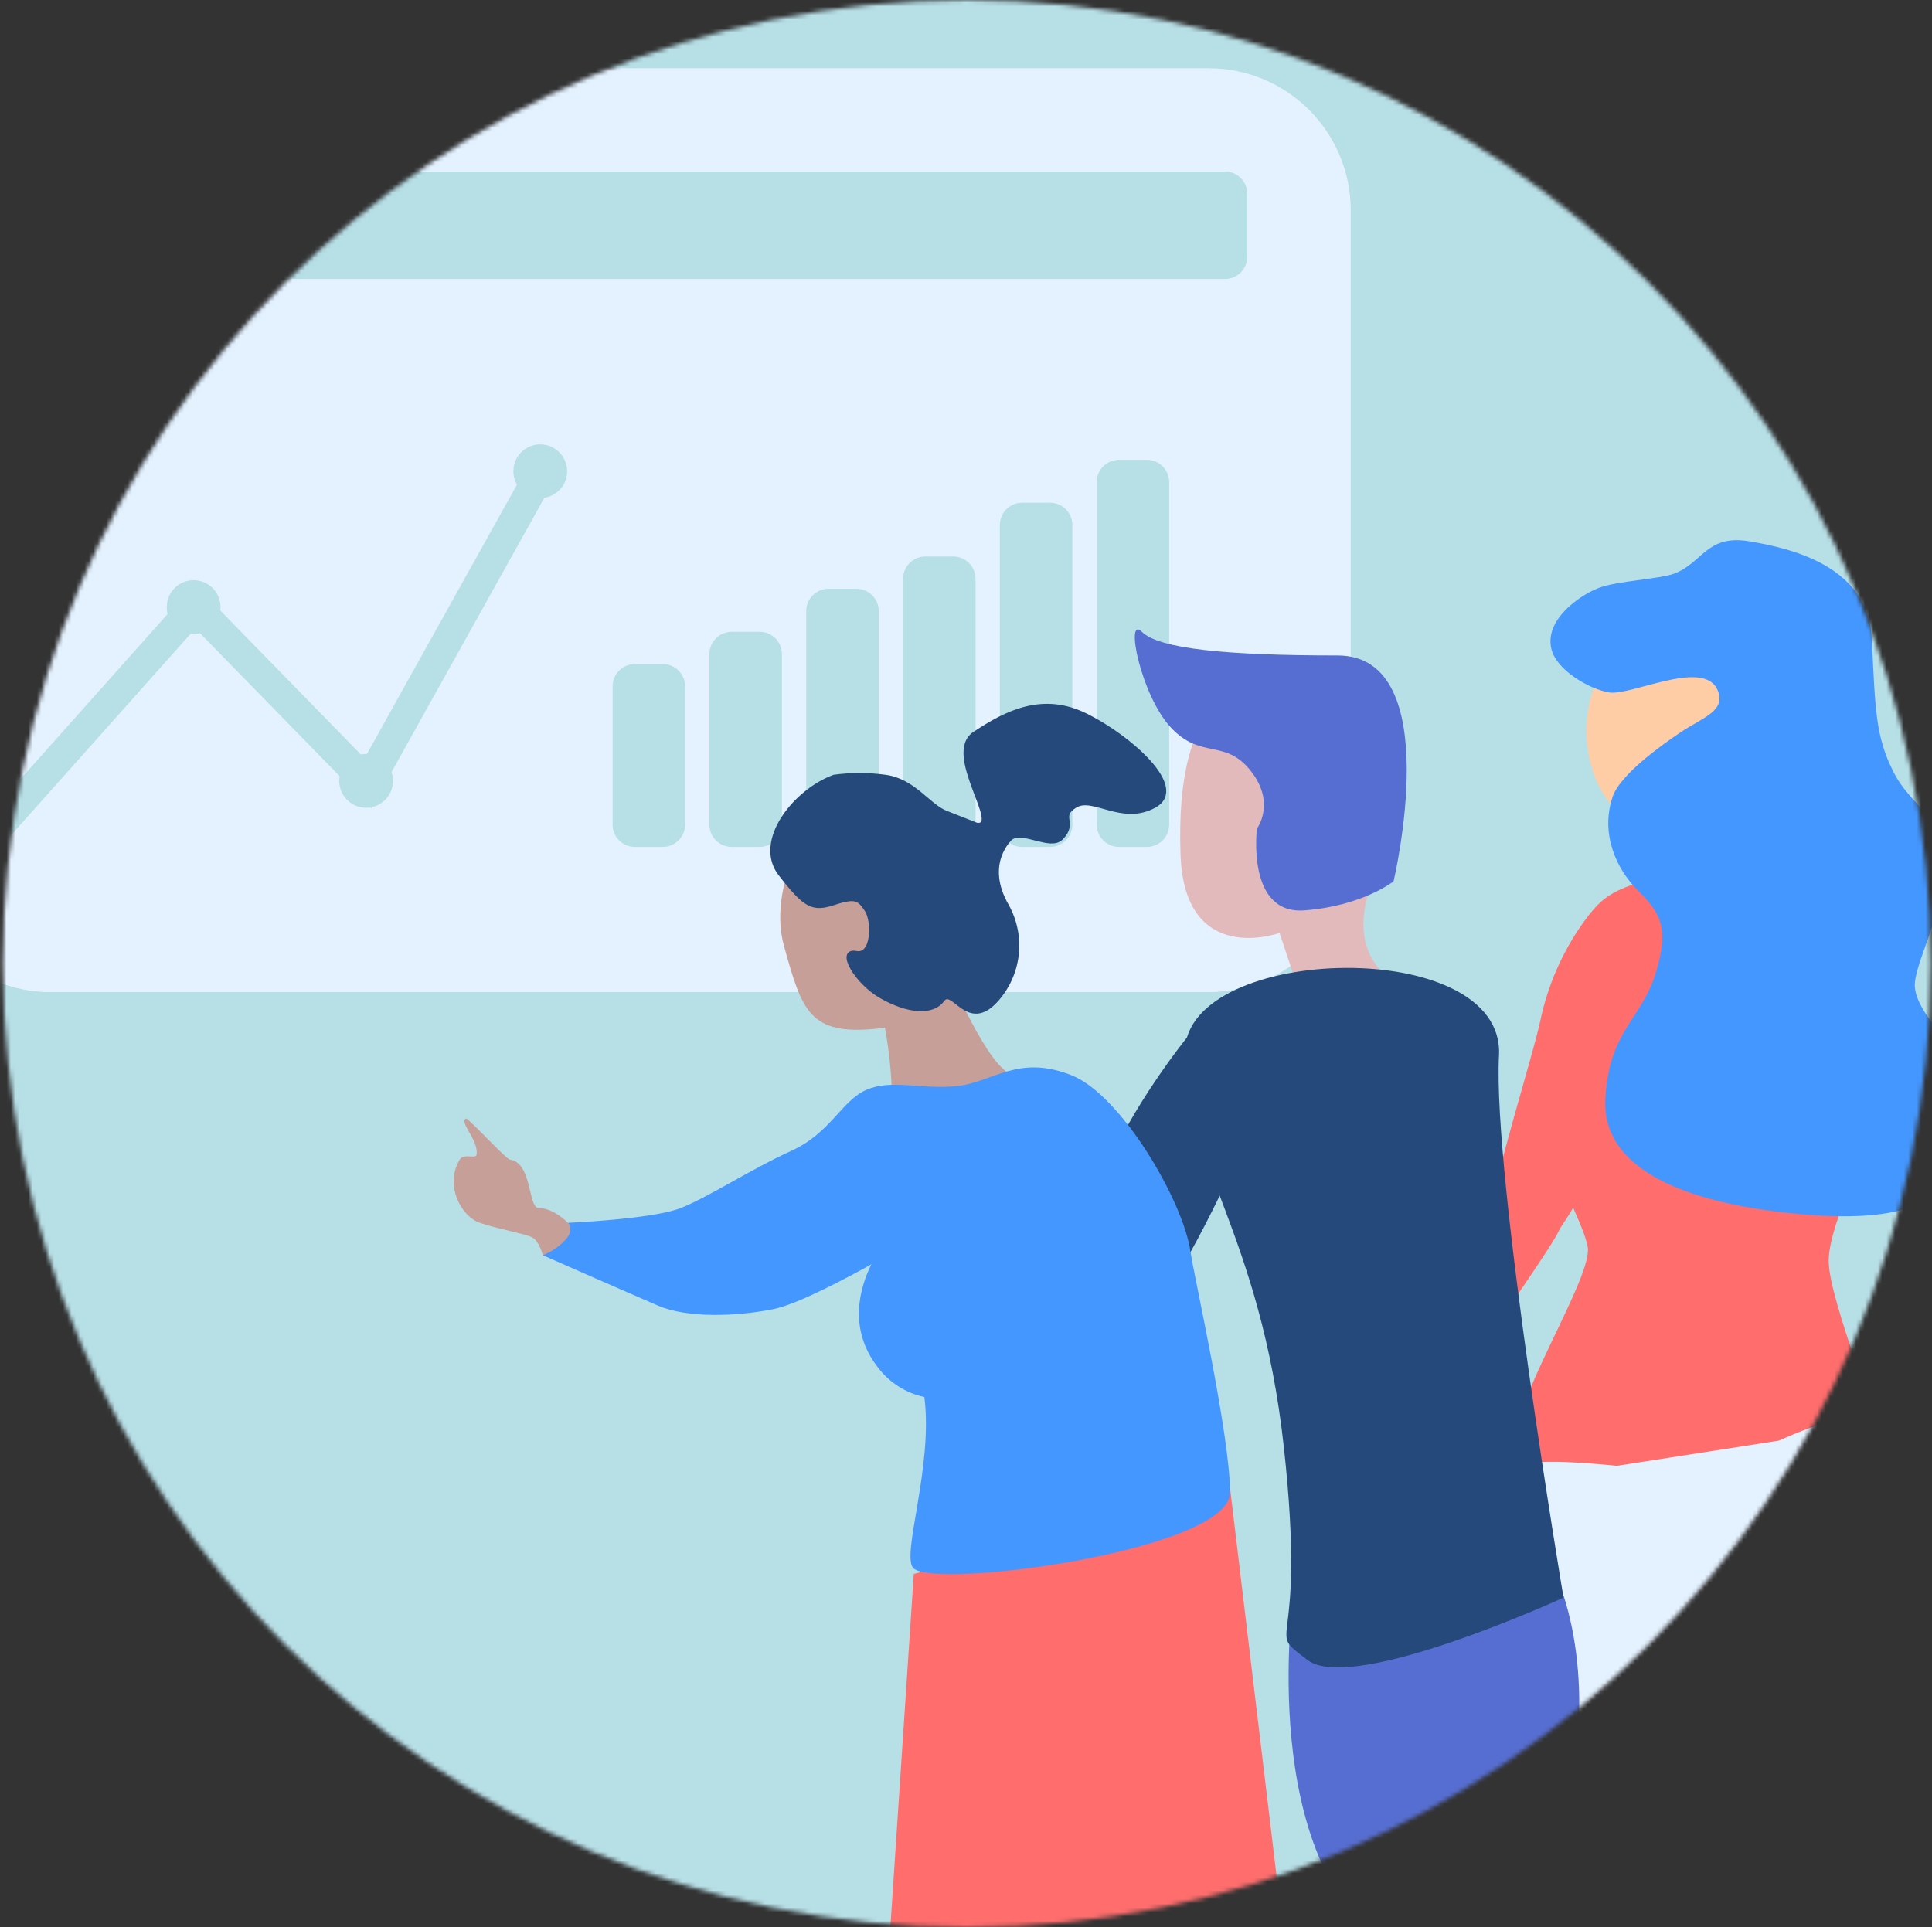 <svg width="446" height="445" viewBox="0 0 446 445" fill="none" xmlns="http://www.w3.org/2000/svg">
<rect x="0" y="0" width="446" height="445" fill="#333333" stroke="none"/>
<mask id="mask0" mask-type="alpha" maskUnits="userSpaceOnUse" x="0" y="0" width="446" height="445">
<path d="M223.201 445C346.085 445 445.701 345.383 445.701 222.5C445.701 99.617 346.085 0 223.201 0C100.318 0 0.701 99.617 0.701 222.5C0.701 345.383 100.318 445 223.201 445Z" fill="#B7DFE6"/>
</mask>
<g mask="url(#mask0)">
<path d="M201.881 475.983C342.63 475.983 456.73 356.023 456.73 208.046C456.73 60.068 342.63 -59.892 201.881 -59.892C61.131 -59.892 -52.969 60.068 -52.969 208.046C-52.969 356.023 61.131 475.983 201.881 475.983Z" fill="#B7DFE6"/>
<path d="M278.067 19.964H11.764C-6.323 19.964 -20.986 34.359 -20.986 52.115V196.908C-20.986 214.665 -6.323 229.06 11.764 229.06H278.067C296.155 229.06 310.818 214.665 310.818 196.908V52.115C310.818 34.359 296.155 19.964 278.067 19.964Z" fill="#E4F2FF"/>
<path d="M278.968 15.761H11.863C-6.279 15.761 -20.986 30.445 -20.986 48.559V196.262C-20.986 214.376 -6.279 229.06 11.863 229.06H278.968C297.11 229.06 311.817 214.376 311.817 196.262V48.559C311.817 30.445 297.11 15.761 278.968 15.761Z" fill="#E4F2FF"/>
<path d="M141.416 158.481V190.396C141.416 193.24 143.722 195.546 146.566 195.546H153.003C155.847 195.546 158.153 193.24 158.153 190.396V158.481C158.153 155.636 155.847 153.331 153.003 153.331H146.566C143.722 153.331 141.416 155.636 141.416 158.481Z" fill="#B7DFE6"/>
<path d="M163.768 151.031V190.396C163.768 193.24 166.073 195.546 168.918 195.546H175.354C178.199 195.546 180.505 193.24 180.505 190.396V151.031C180.505 148.187 178.199 145.881 175.354 145.881H168.918C166.073 145.881 163.768 148.187 163.768 151.031Z" fill="#B7DFE6"/>
<path d="M186.117 141.098V190.396C186.117 193.24 188.423 195.546 191.267 195.546H197.704C200.548 195.546 202.854 193.24 202.854 190.396V141.098C202.854 138.254 200.548 135.948 197.704 135.948H191.267C188.423 135.948 186.117 138.254 186.117 141.098Z" fill="#B7DFE6"/>
<path d="M208.465 133.648V190.396C208.465 193.24 210.771 195.546 213.615 195.546H220.052C222.896 195.546 225.202 193.24 225.202 190.396V133.648C225.202 130.804 222.896 128.498 220.052 128.498H213.615C210.771 128.498 208.465 130.804 208.465 133.648Z" fill="#B7DFE6"/>
<path d="M230.814 121.232V190.396C230.814 193.24 233.12 195.546 235.965 195.546H242.401C245.246 195.546 247.552 193.24 247.552 190.396V121.232C247.552 118.388 245.246 116.082 242.401 116.082H235.965C233.12 116.082 230.814 118.388 230.814 121.232Z" fill="#B7DFE6"/>
<path d="M253.166 111.319V190.396C253.166 193.24 255.472 195.546 258.316 195.546H264.753C267.597 195.546 269.903 193.24 269.903 190.396V111.319C269.903 108.474 267.597 106.168 264.753 106.168H258.316C255.472 106.168 253.166 108.474 253.166 111.319Z" fill="#B7DFE6"/>
<path d="M44.7 146.388C48.129 146.388 50.908 143.608 50.908 140.18C50.908 136.751 48.129 133.972 44.7 133.972C41.272 133.972 38.492 136.751 38.492 140.18C38.492 143.608 41.272 146.388 44.7 146.388Z" fill="#B7DFE6"/>
<path d="M84.519 186.508C87.947 186.508 90.727 183.729 90.727 180.3C90.727 176.871 87.947 174.092 84.519 174.092C81.09 174.092 78.311 176.871 78.311 180.3C78.311 183.729 81.09 186.508 84.519 186.508Z" fill="#B7DFE6"/>
<path d="M124.716 115.015C128.145 115.015 130.924 112.235 130.924 108.807C130.924 105.378 128.145 102.599 124.716 102.599C121.287 102.599 118.508 105.378 118.508 108.807C118.508 112.235 121.287 115.015 124.716 115.015Z" fill="#B7DFE6"/>
<path d="M-5.984 197.156L44.987 139.972L84.928 180.871L124.918 109.09" stroke="#B7DFE6" stroke-width="7" stroke-miterlimit="10"/>
<path d="M282.779 39.598H14.955C12.111 39.598 9.805 41.904 9.805 44.748V59.28C9.805 62.124 12.111 64.43 14.955 64.43H282.779C285.624 64.43 287.93 62.124 287.93 59.28V44.748C287.93 41.904 285.624 39.598 282.779 39.598Z" fill="#B7DFE6"/>
<path d="M356.535 249.593C354.871 266.206 364.978 280.117 366.503 287.8C368.161 296.104 340.751 335.146 352.383 339.298C364.014 343.45 382.281 349.266 393.913 347.602C405.544 345.938 436.272 349.266 435.443 339.298C434.613 329.33 422.152 300.261 422.152 291.123C422.152 281.984 432.95 262.883 433.779 249.593C434.608 236.302 434.608 200.588 427.963 199.759C421.318 198.929 393.262 194.603 386.617 193.769C379.972 192.935 356.535 249.593 356.535 249.593Z" fill="#FF6D6D"/>
<path d="M366.467 164.868C365.037 175.571 369.789 191.449 384.739 191.449C399.688 191.449 407.997 181.481 407.163 171.513C406.328 161.546 398.859 147.426 387.232 147.426C375.605 147.426 368.141 152.412 366.467 164.868Z" fill="#FFCDA5"/>
<path d="M324.683 309.652C324.683 309.652 317.427 321.671 313.454 322.878C311.152 323.566 309 324.677 307.107 326.156C306.114 326.941 305.587 326.121 303.814 328.282C303.323 328.699 302.871 329.159 302.463 329.657C302.066 330.415 301.625 331.148 301.142 331.853C300.809 332.255 300.333 332.781 299.851 333.402C299.647 333.67 299.766 334.256 299.444 334.753C298.674 335.91 297.824 337.058 298.599 338.374C300.337 341.314 300.015 339.824 301.947 341.095C303.879 342.367 304.519 343.301 306.302 343.39C307.753 343.409 309.19 343.101 310.506 342.49C311.822 341.879 312.984 340.98 313.906 339.859C316.846 335.836 326.322 320.102 330.579 317.067C334.835 314.033 324.683 309.652 324.683 309.652Z" fill="#FFCDA5"/>
<path d="M317.769 327.844C313.796 325.485 311.978 318.438 314.75 314.256C317.521 310.074 336.245 284.626 340.158 281.432C344.072 278.239 349.595 272.06 354.626 272.706C360.745 273.496 362.905 279.163 359.056 285.703C355.207 292.244 333.022 324.596 329.093 326.687C325.165 328.778 320.446 329.429 317.769 327.844Z" fill="#FF6D6D"/>
<path d="M365.721 212.691C360.763 219.561 357.308 227.397 355.579 235.691C353.871 243.751 344.802 272.329 344.484 279.148C344.216 284.949 341.315 294.325 348.05 294.276C354.457 294.226 357.606 287.263 361.728 281.194C367.742 272.339 381.435 236.153 383.511 231.683C385.711 226.935 389.967 213.734 387.956 210.714C385.944 207.694 383.024 202.043 377.328 204.079C371.631 206.115 369.426 207.64 365.721 212.691Z" fill="#FF6D6D"/>
<path d="M386.416 132.472C393.116 129.988 393.891 123.333 403.859 124.997C413.827 126.661 431.269 130.813 432.098 147.421C432.928 164.029 432.928 169.85 437.065 178.154C441.301 186.627 448.696 188.122 448.696 199.748C448.696 211.375 441.594 222.957 442.051 227.993C442.881 237.131 461.152 247.923 456.171 262.043C451.19 276.163 442.881 282.808 415.446 280.32C388.011 277.832 369.754 269.523 370.593 253.739C371.432 237.956 378.902 235.467 382.225 224.67C385.547 213.873 383.054 210.55 378.068 205.564C373.081 200.578 369.421 192.492 372.272 183.97C373.93 179.003 383.163 172.278 388.05 169.02C393.017 165.698 398.848 164.054 396.359 159.053C392.932 152.204 376.424 160.711 371.442 159.882C366.972 159.137 359.374 154.816 358.152 149.914C356.488 143.269 364.32 137.647 368.949 135.794C373.126 134.14 383.099 133.708 386.416 132.472Z" fill="#4497FF"/>
<path d="M466.726 463.738C466.681 461.498 440.9 363.911 440.507 361.721C437.885 348.589 433.057 327.665 433.057 327.665C430.574 323.509 410.629 332.632 410.629 332.632L373.251 338.453C373.251 338.453 349.992 335.86 349.908 339.282C349.709 345.739 349.734 470.205 349.516 479.134L466.726 463.738Z" fill="#E4F2FF"/>
<path d="M298.562 368.381C298.562 368.381 289.916 429.966 321.205 449.832C352.494 469.698 373.353 406.623 360.937 368.381" fill="#566ED1"/>
<path d="M301.341 233.291L295.381 215.412C295.381 215.412 273.528 223.358 272.535 197.532C271.1 160.154 286.441 154.82 301.341 155.317C316.24 155.814 327.167 189.089 316.737 203.989C316.737 203.989 308.791 220.875 324.683 228.325L301.341 233.291Z" fill="#E3BABB"/>
<path d="M360.938 368.878C360.938 368.878 344.549 271.534 346.039 243.722C347.529 215.909 274.024 217.896 273.528 242.728C273.031 267.561 290.911 284.447 296.374 334.112C301.837 383.778 291.407 375.335 301.837 383.281C312.267 391.227 360.938 368.878 360.938 368.878Z" fill="#25497A"/>
<path d="M277.501 235.278C277.501 235.278 241.742 276.003 250.185 304.809C258.628 333.615 290.91 257.627 297.367 238.754C303.823 219.881 277.501 235.278 277.501 235.278Z" fill="#25497A"/>
<path d="M290.165 191.325C290.165 191.325 287.681 211.191 301.091 210.198C314.501 209.205 321.702 203.493 321.702 203.493C321.702 203.493 334.118 151.345 308.789 151.345C283.46 151.345 267.567 149.855 263.594 145.882C259.621 141.908 263.345 160.533 270.299 167.983C277.252 175.432 282.715 170.466 288.675 177.916C294.635 185.365 290.165 191.325 290.165 191.325Z" fill="#566ED1"/>
<path d="M210.949 363.414L204.492 460.758L298.359 463.738L283.956 343.548" fill="#FF6D6D"/>
<path d="M180.978 218.392C185.13 233.346 186.788 239.157 202.572 237.498C203.163 237.433 203.729 237.364 204.28 237.269C205.202 242.28 205.742 247.354 205.895 252.447C205.895 261.585 239.965 249.124 234.134 248.295C228.303 247.466 218.867 224.51 218.867 224.51L218.286 224.644C219.125 220.284 218.966 214.885 218.351 208.429C216.692 190.986 208.388 183.512 198.42 183.512C188.452 183.512 176.826 203.452 180.978 218.392Z" fill="#C69F98"/>
<path d="M135.281 287.354L125.314 289.837C125.314 289.837 124.489 286.524 122.83 285.685C121.171 284.846 115.192 283.832 110.816 282.362C106.441 280.892 102.562 273.636 106.128 267.746C107.091 266.162 109.873 267.746 110.032 266.549C110.479 263.221 105.875 259.04 107.603 258.255C108.596 258.637 116.836 267.637 117.7 267.746C122.89 268.397 121.862 278.93 124.35 278.93C126.838 278.93 129.475 280.704 131.139 282.362L135.281 287.354Z" fill="#C69F98"/>
<path d="M180.156 201.795C185.967 209.27 187.606 210.104 192.612 208.44C197.619 206.777 198.423 207.581 200.092 210.099C201.761 212.617 201.761 220.896 197.609 220.067C193.457 219.238 197.609 226.722 203.42 230.035C209.23 233.347 215.061 234.187 217.544 230.864C220.028 227.542 223.35 238.314 229.995 230.864C232.594 227.965 234.229 224.33 234.674 220.462C235.118 216.594 234.352 212.683 232.479 209.27C226.663 199.302 233.308 193.491 233.308 193.491C236.134 191.37 242.456 195.974 244.94 193.491C248.511 189.915 244.11 188.495 248.262 186.012C252.414 183.528 259.04 190.178 266.534 186.012C274.029 181.845 260.708 170.218 250.741 165.251C240.773 160.285 232.469 164.437 224.994 169.403C217.937 174.112 231.689 191.187 225.461 190.471C223.112 189.558 220.569 188.564 218.349 187.675C214.197 186.012 210.899 180.201 204.229 179.371C200.369 178.86 196.458 178.86 192.598 179.371C183.464 182.679 174.336 194.321 180.156 201.795Z" fill="#25497A" stroke="#25497A" stroke-miterlimit="10"/>
<path d="M125.307 289.822C125.307 289.822 146.072 298.965 151.887 301.449C158.796 304.428 170.159 303.932 178.463 302.283C184.324 301.111 196.179 294.689 201.145 291.923C198.607 297.043 195.652 306.629 202.551 315.568C205.191 319.144 209.047 321.631 213.393 322.561C215.449 338.712 207.964 359.189 210.86 362.085C215.826 367.051 283.952 357.933 283.952 344.642C283.952 331.352 275.658 294.808 274.829 289.017C273.17 277.366 258.886 252.881 247.418 248.292C234.962 243.325 229.157 249.946 220.843 250.775C212.529 251.605 205.893 249.111 200.078 251.605C194.262 254.098 191.774 261.602 182.64 265.734C173.507 269.866 162.963 276.75 156.889 279.025C150.244 281.508 131.142 282.347 131.142 282.347C131.142 282.347 132.791 284.016 130.308 286.499C128.899 287.953 127.193 289.086 125.307 289.822Z" fill="#4497FF"/>
</g>
</svg>
